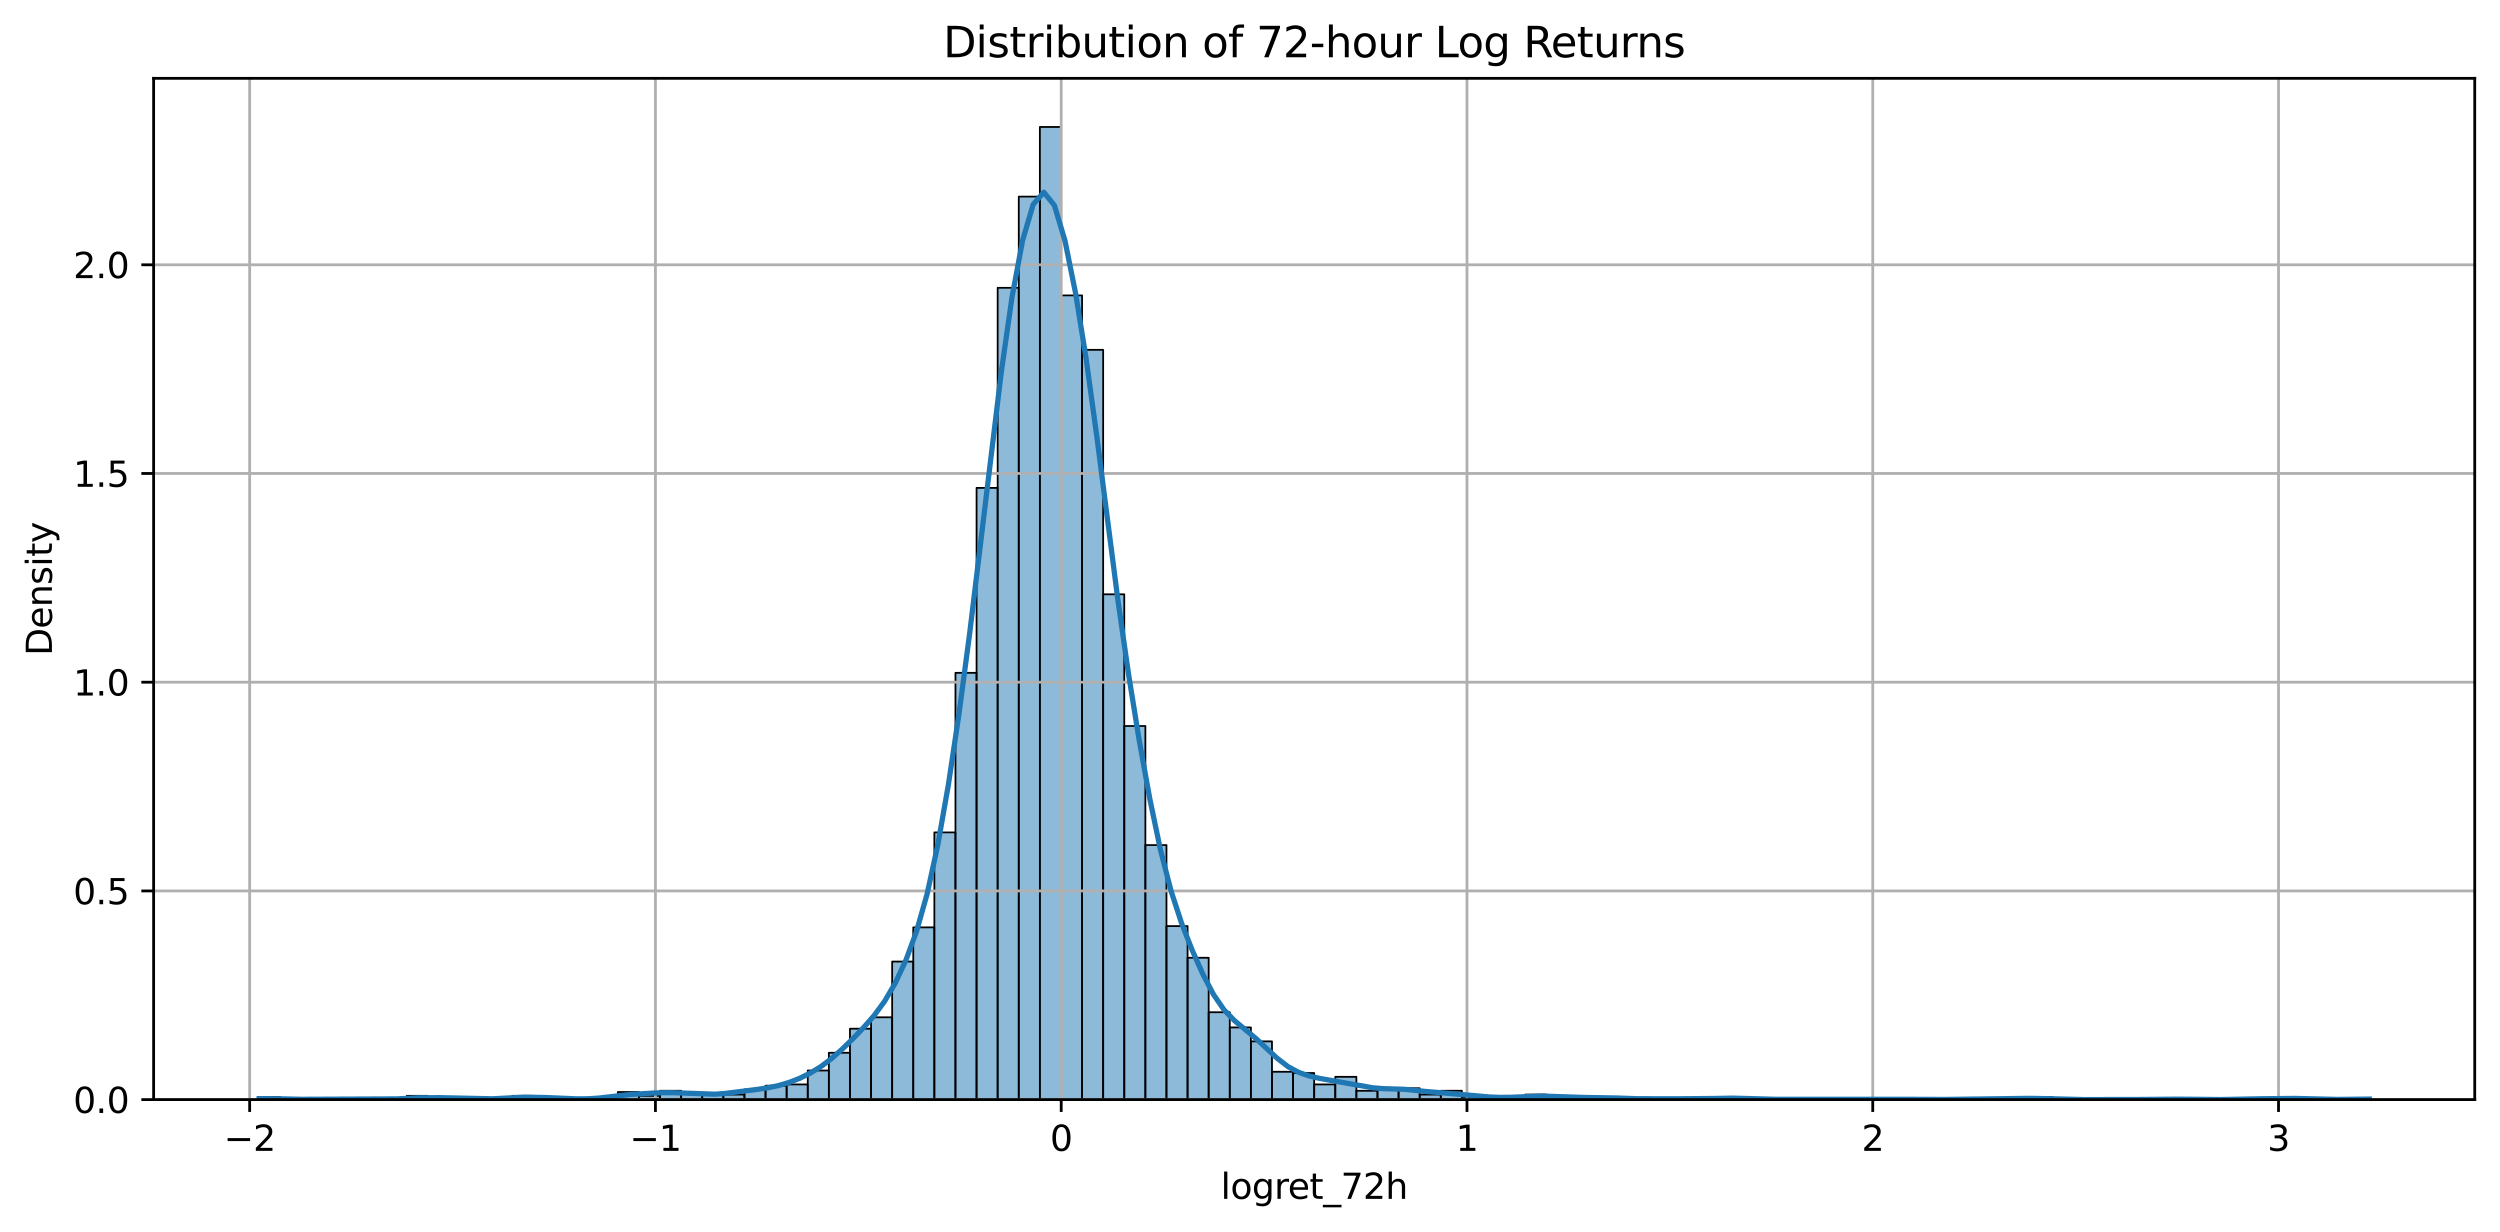 <?xml version="1.0" encoding="utf-8" standalone="no"?>
<!DOCTYPE svg PUBLIC "-//W3C//DTD SVG 1.1//EN"
  "http://www.w3.org/Graphics/SVG/1.1/DTD/svg11.dtd">
<svg xmlns:xlink="http://www.w3.org/1999/xlink" width="712.461pt" height="351.211pt" viewBox="0 0 712.461 351.211" xmlns="http://www.w3.org/2000/svg" version="1.1">
 <defs>
  <style type="text/css">*{stroke-linejoin: round; stroke-linecap: butt}</style>
 </defs>
 <g id="figure_1">
  <g id="patch_1">
   <path d="M 0 351.211 
L 712.461 351.211 
L 712.461 0 
L 0 0 
z
" style="fill: #ffffff"/>
  </g>
  <g id="axes_1">
   <g id="patch_2">
    <path d="M 43.781 313.377 
L 705.261 313.377 
L 705.261 22.318 
L 43.781 22.318 
z
" style="fill: #ffffff"/>
   </g>
   <g id="patch_3">
    <path d="M 73.849 313.377 
L 79.862 313.377 
L 79.862 312.655 
L 73.849 312.655 
z
" clip-path="url(#p405939d456)" style="fill: #1f77b4; fill-opacity: 0.5; stroke: #000000; stroke-width: 0.507; stroke-linejoin: miter"/>
   </g>
   <g id="patch_4">
    <path d="M 79.862 313.377 
L 85.875 313.377 
L 85.875 313.377 
L 79.862 313.377 
z
" clip-path="url(#p405939d456)" style="fill: #1f77b4; fill-opacity: 0.5; stroke: #000000; stroke-width: 0.507; stroke-linejoin: miter"/>
   </g>
   <g id="patch_5">
    <path d="M 85.875 313.377 
L 91.889 313.377 
L 91.889 313.377 
L 85.875 313.377 
z
" clip-path="url(#p405939d456)" style="fill: #1f77b4; fill-opacity: 0.5; stroke: #000000; stroke-width: 0.507; stroke-linejoin: miter"/>
   </g>
   <g id="patch_6">
    <path d="M 91.889 313.377 
L 97.902 313.377 
L 97.902 313.016 
L 91.889 313.016 
z
" clip-path="url(#p405939d456)" style="fill: #1f77b4; fill-opacity: 0.5; stroke: #000000; stroke-width: 0.507; stroke-linejoin: miter"/>
   </g>
   <g id="patch_7">
    <path d="M 97.902 313.377 
L 103.916 313.377 
L 103.916 313.377 
L 97.902 313.377 
z
" clip-path="url(#p405939d456)" style="fill: #1f77b4; fill-opacity: 0.5; stroke: #000000; stroke-width: 0.507; stroke-linejoin: miter"/>
   </g>
   <g id="patch_8">
    <path d="M 103.916 313.377 
L 109.929 313.377 
L 109.929 313.377 
L 103.916 313.377 
z
" clip-path="url(#p405939d456)" style="fill: #1f77b4; fill-opacity: 0.5; stroke: #000000; stroke-width: 0.507; stroke-linejoin: miter"/>
   </g>
   <g id="patch_9">
    <path d="M 109.929 313.377 
L 115.943 313.377 
L 115.943 313.377 
L 109.929 313.377 
z
" clip-path="url(#p405939d456)" style="fill: #1f77b4; fill-opacity: 0.5; stroke: #000000; stroke-width: 0.507; stroke-linejoin: miter"/>
   </g>
   <g id="patch_10">
    <path d="M 115.943 313.377 
L 121.956 313.377 
L 121.956 312.294 
L 115.943 312.294 
z
" clip-path="url(#p405939d456)" style="fill: #1f77b4; fill-opacity: 0.5; stroke: #000000; stroke-width: 0.507; stroke-linejoin: miter"/>
   </g>
   <g id="patch_11">
    <path d="M 121.956 313.377 
L 127.97 313.377 
L 127.97 313.377 
L 121.956 313.377 
z
" clip-path="url(#p405939d456)" style="fill: #1f77b4; fill-opacity: 0.5; stroke: #000000; stroke-width: 0.507; stroke-linejoin: miter"/>
   </g>
   <g id="patch_12">
    <path d="M 127.97 313.377 
L 133.983 313.377 
L 133.983 312.655 
L 127.97 312.655 
z
" clip-path="url(#p405939d456)" style="fill: #1f77b4; fill-opacity: 0.5; stroke: #000000; stroke-width: 0.507; stroke-linejoin: miter"/>
   </g>
   <g id="patch_13">
    <path d="M 133.983 313.377 
L 139.997 313.377 
L 139.997 313.377 
L 133.983 313.377 
z
" clip-path="url(#p405939d456)" style="fill: #1f77b4; fill-opacity: 0.5; stroke: #000000; stroke-width: 0.507; stroke-linejoin: miter"/>
   </g>
   <g id="patch_14">
    <path d="M 139.997 313.377 
L 146.01 313.377 
L 146.01 313.016 
L 139.997 313.016 
z
" clip-path="url(#p405939d456)" style="fill: #1f77b4; fill-opacity: 0.5; stroke: #000000; stroke-width: 0.507; stroke-linejoin: miter"/>
   </g>
   <g id="patch_15">
    <path d="M 146.01 313.377 
L 152.023 313.377 
L 152.023 312.294 
L 146.01 312.294 
z
" clip-path="url(#p405939d456)" style="fill: #1f77b4; fill-opacity: 0.5; stroke: #000000; stroke-width: 0.507; stroke-linejoin: miter"/>
   </g>
   <g id="patch_16">
    <path d="M 152.023 313.377 
L 158.037 313.377 
L 158.037 313.016 
L 152.023 313.016 
z
" clip-path="url(#p405939d456)" style="fill: #1f77b4; fill-opacity: 0.5; stroke: #000000; stroke-width: 0.507; stroke-linejoin: miter"/>
   </g>
   <g id="patch_17">
    <path d="M 158.037 313.377 
L 164.05 313.377 
L 164.05 313.016 
L 158.037 313.016 
z
" clip-path="url(#p405939d456)" style="fill: #1f77b4; fill-opacity: 0.5; stroke: #000000; stroke-width: 0.507; stroke-linejoin: miter"/>
   </g>
   <g id="patch_18">
    <path d="M 164.05 313.377 
L 170.064 313.377 
L 170.064 313.377 
L 164.05 313.377 
z
" clip-path="url(#p405939d456)" style="fill: #1f77b4; fill-opacity: 0.5; stroke: #000000; stroke-width: 0.507; stroke-linejoin: miter"/>
   </g>
   <g id="patch_19">
    <path d="M 170.064 313.377 
L 176.077 313.377 
L 176.077 313.016 
L 170.064 313.016 
z
" clip-path="url(#p405939d456)" style="fill: #1f77b4; fill-opacity: 0.5; stroke: #000000; stroke-width: 0.507; stroke-linejoin: miter"/>
   </g>
   <g id="patch_20">
    <path d="M 176.077 313.377 
L 182.091 313.377 
L 182.091 311.211 
L 176.077 311.211 
z
" clip-path="url(#p405939d456)" style="fill: #1f77b4; fill-opacity: 0.5; stroke: #000000; stroke-width: 0.507; stroke-linejoin: miter"/>
   </g>
   <g id="patch_21">
    <path d="M 182.091 313.377 
L 188.104 313.377 
L 188.104 312.294 
L 182.091 312.294 
z
" clip-path="url(#p405939d456)" style="fill: #1f77b4; fill-opacity: 0.5; stroke: #000000; stroke-width: 0.507; stroke-linejoin: miter"/>
   </g>
   <g id="patch_22">
    <path d="M 188.104 313.377 
L 194.118 313.377 
L 194.118 310.85 
L 188.104 310.85 
z
" clip-path="url(#p405939d456)" style="fill: #1f77b4; fill-opacity: 0.5; stroke: #000000; stroke-width: 0.507; stroke-linejoin: miter"/>
   </g>
   <g id="patch_23">
    <path d="M 194.118 313.377 
L 200.131 313.377 
L 200.131 311.572 
L 194.118 311.572 
z
" clip-path="url(#p405939d456)" style="fill: #1f77b4; fill-opacity: 0.5; stroke: #000000; stroke-width: 0.507; stroke-linejoin: miter"/>
   </g>
   <g id="patch_24">
    <path d="M 200.131 313.377 
L 206.145 313.377 
L 206.145 311.933 
L 200.131 311.933 
z
" clip-path="url(#p405939d456)" style="fill: #1f77b4; fill-opacity: 0.5; stroke: #000000; stroke-width: 0.507; stroke-linejoin: miter"/>
   </g>
   <g id="patch_25">
    <path d="M 206.145 313.377 
L 212.158 313.377 
L 212.158 311.933 
L 206.145 311.933 
z
" clip-path="url(#p405939d456)" style="fill: #1f77b4; fill-opacity: 0.5; stroke: #000000; stroke-width: 0.507; stroke-linejoin: miter"/>
   </g>
   <g id="patch_26">
    <path d="M 212.158 313.377 
L 218.171 313.377 
L 218.171 310.489 
L 212.158 310.489 
z
" clip-path="url(#p405939d456)" style="fill: #1f77b4; fill-opacity: 0.5; stroke: #000000; stroke-width: 0.507; stroke-linejoin: miter"/>
   </g>
   <g id="patch_27">
    <path d="M 218.171 313.377 
L 224.185 313.377 
L 224.185 309.407 
L 218.171 309.407 
z
" clip-path="url(#p405939d456)" style="fill: #1f77b4; fill-opacity: 0.5; stroke: #000000; stroke-width: 0.507; stroke-linejoin: miter"/>
   </g>
   <g id="patch_28">
    <path d="M 224.185 313.377 
L 230.198 313.377 
L 230.198 309.046 
L 224.185 309.046 
z
" clip-path="url(#p405939d456)" style="fill: #1f77b4; fill-opacity: 0.5; stroke: #000000; stroke-width: 0.507; stroke-linejoin: miter"/>
   </g>
   <g id="patch_29">
    <path d="M 230.198 313.377 
L 236.212 313.377 
L 236.212 305.075 
L 230.198 305.075 
z
" clip-path="url(#p405939d456)" style="fill: #1f77b4; fill-opacity: 0.5; stroke: #000000; stroke-width: 0.507; stroke-linejoin: miter"/>
   </g>
   <g id="patch_30">
    <path d="M 236.212 313.377 
L 242.225 313.377 
L 242.225 300.022 
L 236.212 300.022 
z
" clip-path="url(#p405939d456)" style="fill: #1f77b4; fill-opacity: 0.5; stroke: #000000; stroke-width: 0.507; stroke-linejoin: miter"/>
   </g>
   <g id="patch_31">
    <path d="M 242.225 313.377 
L 248.239 313.377 
L 248.239 293.164 
L 242.225 293.164 
z
" clip-path="url(#p405939d456)" style="fill: #1f77b4; fill-opacity: 0.5; stroke: #000000; stroke-width: 0.507; stroke-linejoin: miter"/>
   </g>
   <g id="patch_32">
    <path d="M 248.239 313.377 
L 254.252 313.377 
L 254.252 289.916 
L 248.239 289.916 
z
" clip-path="url(#p405939d456)" style="fill: #1f77b4; fill-opacity: 0.5; stroke: #000000; stroke-width: 0.507; stroke-linejoin: miter"/>
   </g>
   <g id="patch_33">
    <path d="M 254.252 313.377 
L 260.266 313.377 
L 260.266 274.035 
L 254.252 274.035 
z
" clip-path="url(#p405939d456)" style="fill: #1f77b4; fill-opacity: 0.5; stroke: #000000; stroke-width: 0.507; stroke-linejoin: miter"/>
   </g>
   <g id="patch_34">
    <path d="M 260.266 313.377 
L 266.279 313.377 
L 266.279 264.29 
L 260.266 264.29 
z
" clip-path="url(#p405939d456)" style="fill: #1f77b4; fill-opacity: 0.5; stroke: #000000; stroke-width: 0.507; stroke-linejoin: miter"/>
   </g>
   <g id="patch_35">
    <path d="M 266.279 313.377 
L 272.293 313.377 
L 272.293 237.219 
L 266.279 237.219 
z
" clip-path="url(#p405939d456)" style="fill: #1f77b4; fill-opacity: 0.5; stroke: #000000; stroke-width: 0.507; stroke-linejoin: miter"/>
   </g>
   <g id="patch_36">
    <path d="M 272.293 313.377 
L 278.306 313.377 
L 278.306 191.741 
L 272.293 191.741 
z
" clip-path="url(#p405939d456)" style="fill: #1f77b4; fill-opacity: 0.5; stroke: #000000; stroke-width: 0.507; stroke-linejoin: miter"/>
   </g>
   <g id="patch_37">
    <path d="M 278.306 313.377 
L 284.319 313.377 
L 284.319 139.045 
L 278.306 139.045 
z
" clip-path="url(#p405939d456)" style="fill: #1f77b4; fill-opacity: 0.5; stroke: #000000; stroke-width: 0.507; stroke-linejoin: miter"/>
   </g>
   <g id="patch_38">
    <path d="M 284.319 313.377 
L 290.333 313.377 
L 290.333 82.017 
L 284.319 82.017 
z
" clip-path="url(#p405939d456)" style="fill: #1f77b4; fill-opacity: 0.5; stroke: #000000; stroke-width: 0.507; stroke-linejoin: miter"/>
   </g>
   <g id="patch_39">
    <path d="M 290.333 313.377 
L 296.346 313.377 
L 296.346 56.03 
L 290.333 56.03 
z
" clip-path="url(#p405939d456)" style="fill: #1f77b4; fill-opacity: 0.5; stroke: #000000; stroke-width: 0.507; stroke-linejoin: miter"/>
   </g>
   <g id="patch_40">
    <path d="M 296.346 313.377 
L 302.36 313.377 
L 302.36 36.178 
L 296.346 36.178 
z
" clip-path="url(#p405939d456)" style="fill: #1f77b4; fill-opacity: 0.5; stroke: #000000; stroke-width: 0.507; stroke-linejoin: miter"/>
   </g>
   <g id="patch_41">
    <path d="M 302.36 313.377 
L 308.373 313.377 
L 308.373 84.183 
L 302.36 84.183 
z
" clip-path="url(#p405939d456)" style="fill: #1f77b4; fill-opacity: 0.5; stroke: #000000; stroke-width: 0.507; stroke-linejoin: miter"/>
   </g>
   <g id="patch_42">
    <path d="M 308.373 313.377 
L 314.387 313.377 
L 314.387 99.703 
L 308.373 99.703 
z
" clip-path="url(#p405939d456)" style="fill: #1f77b4; fill-opacity: 0.5; stroke: #000000; stroke-width: 0.507; stroke-linejoin: miter"/>
   </g>
   <g id="patch_43">
    <path d="M 314.387 313.377 
L 320.4 313.377 
L 320.4 169.363 
L 314.387 169.363 
z
" clip-path="url(#p405939d456)" style="fill: #1f77b4; fill-opacity: 0.5; stroke: #000000; stroke-width: 0.507; stroke-linejoin: miter"/>
   </g>
   <g id="patch_44">
    <path d="M 320.4 313.377 
L 326.414 313.377 
L 326.414 206.901 
L 320.4 206.901 
z
" clip-path="url(#p405939d456)" style="fill: #1f77b4; fill-opacity: 0.5; stroke: #000000; stroke-width: 0.507; stroke-linejoin: miter"/>
   </g>
   <g id="patch_45">
    <path d="M 326.414 313.377 
L 332.427 313.377 
L 332.427 240.829 
L 326.414 240.829 
z
" clip-path="url(#p405939d456)" style="fill: #1f77b4; fill-opacity: 0.5; stroke: #000000; stroke-width: 0.507; stroke-linejoin: miter"/>
   </g>
   <g id="patch_46">
    <path d="M 332.427 313.377 
L 338.441 313.377 
L 338.441 263.929 
L 332.427 263.929 
z
" clip-path="url(#p405939d456)" style="fill: #1f77b4; fill-opacity: 0.5; stroke: #000000; stroke-width: 0.507; stroke-linejoin: miter"/>
   </g>
   <g id="patch_47">
    <path d="M 338.441 313.377 
L 344.454 313.377 
L 344.454 272.952 
L 338.441 272.952 
z
" clip-path="url(#p405939d456)" style="fill: #1f77b4; fill-opacity: 0.5; stroke: #000000; stroke-width: 0.507; stroke-linejoin: miter"/>
   </g>
   <g id="patch_48">
    <path d="M 344.454 313.377 
L 350.467 313.377 
L 350.467 288.472 
L 344.454 288.472 
z
" clip-path="url(#p405939d456)" style="fill: #1f77b4; fill-opacity: 0.5; stroke: #000000; stroke-width: 0.507; stroke-linejoin: miter"/>
   </g>
   <g id="patch_49">
    <path d="M 350.467 313.377 
L 356.481 313.377 
L 356.481 292.804 
L 350.467 292.804 
z
" clip-path="url(#p405939d456)" style="fill: #1f77b4; fill-opacity: 0.5; stroke: #000000; stroke-width: 0.507; stroke-linejoin: miter"/>
   </g>
   <g id="patch_50">
    <path d="M 356.481 313.377 
L 362.494 313.377 
L 362.494 296.774 
L 356.481 296.774 
z
" clip-path="url(#p405939d456)" style="fill: #1f77b4; fill-opacity: 0.5; stroke: #000000; stroke-width: 0.507; stroke-linejoin: miter"/>
   </g>
   <g id="patch_51">
    <path d="M 362.494 313.377 
L 368.508 313.377 
L 368.508 305.436 
L 362.494 305.436 
z
" clip-path="url(#p405939d456)" style="fill: #1f77b4; fill-opacity: 0.5; stroke: #000000; stroke-width: 0.507; stroke-linejoin: miter"/>
   </g>
   <g id="patch_52">
    <path d="M 368.508 313.377 
L 374.521 313.377 
L 374.521 305.797 
L 368.508 305.797 
z
" clip-path="url(#p405939d456)" style="fill: #1f77b4; fill-opacity: 0.5; stroke: #000000; stroke-width: 0.507; stroke-linejoin: miter"/>
   </g>
   <g id="patch_53">
    <path d="M 374.521 313.377 
L 380.535 313.377 
L 380.535 309.046 
L 374.521 309.046 
z
" clip-path="url(#p405939d456)" style="fill: #1f77b4; fill-opacity: 0.5; stroke: #000000; stroke-width: 0.507; stroke-linejoin: miter"/>
   </g>
   <g id="patch_54">
    <path d="M 380.535 313.377 
L 386.548 313.377 
L 386.548 306.88 
L 380.535 306.88 
z
" clip-path="url(#p405939d456)" style="fill: #1f77b4; fill-opacity: 0.5; stroke: #000000; stroke-width: 0.507; stroke-linejoin: miter"/>
   </g>
   <g id="patch_55">
    <path d="M 386.548 313.377 
L 392.562 313.377 
L 392.562 310.85 
L 386.548 310.85 
z
" clip-path="url(#p405939d456)" style="fill: #1f77b4; fill-opacity: 0.5; stroke: #000000; stroke-width: 0.507; stroke-linejoin: miter"/>
   </g>
   <g id="patch_56">
    <path d="M 392.562 313.377 
L 398.575 313.377 
L 398.575 310.489 
L 392.562 310.489 
z
" clip-path="url(#p405939d456)" style="fill: #1f77b4; fill-opacity: 0.5; stroke: #000000; stroke-width: 0.507; stroke-linejoin: miter"/>
   </g>
   <g id="patch_57">
    <path d="M 398.575 313.377 
L 404.589 313.377 
L 404.589 310.128 
L 398.575 310.128 
z
" clip-path="url(#p405939d456)" style="fill: #1f77b4; fill-opacity: 0.5; stroke: #000000; stroke-width: 0.507; stroke-linejoin: miter"/>
   </g>
   <g id="patch_58">
    <path d="M 404.589 313.377 
L 410.602 313.377 
L 410.602 311.933 
L 404.589 311.933 
z
" clip-path="url(#p405939d456)" style="fill: #1f77b4; fill-opacity: 0.5; stroke: #000000; stroke-width: 0.507; stroke-linejoin: miter"/>
   </g>
   <g id="patch_59">
    <path d="M 410.602 313.377 
L 416.615 313.377 
L 416.615 310.85 
L 410.602 310.85 
z
" clip-path="url(#p405939d456)" style="fill: #1f77b4; fill-opacity: 0.5; stroke: #000000; stroke-width: 0.507; stroke-linejoin: miter"/>
   </g>
   <g id="patch_60">
    <path d="M 416.615 313.377 
L 422.629 313.377 
L 422.629 312.655 
L 416.615 312.655 
z
" clip-path="url(#p405939d456)" style="fill: #1f77b4; fill-opacity: 0.5; stroke: #000000; stroke-width: 0.507; stroke-linejoin: miter"/>
   </g>
   <g id="patch_61">
    <path d="M 422.629 313.377 
L 428.642 313.377 
L 428.642 312.655 
L 422.629 312.655 
z
" clip-path="url(#p405939d456)" style="fill: #1f77b4; fill-opacity: 0.5; stroke: #000000; stroke-width: 0.507; stroke-linejoin: miter"/>
   </g>
   <g id="patch_62">
    <path d="M 428.642 313.377 
L 434.656 313.377 
L 434.656 313.016 
L 428.642 313.016 
z
" clip-path="url(#p405939d456)" style="fill: #1f77b4; fill-opacity: 0.5; stroke: #000000; stroke-width: 0.507; stroke-linejoin: miter"/>
   </g>
   <g id="patch_63">
    <path d="M 434.656 313.377 
L 440.669 313.377 
L 440.669 311.933 
L 434.656 311.933 
z
" clip-path="url(#p405939d456)" style="fill: #1f77b4; fill-opacity: 0.5; stroke: #000000; stroke-width: 0.507; stroke-linejoin: miter"/>
   </g>
   <g id="patch_64">
    <path d="M 440.669 313.377 
L 446.683 313.377 
L 446.683 312.294 
L 440.669 312.294 
z
" clip-path="url(#p405939d456)" style="fill: #1f77b4; fill-opacity: 0.5; stroke: #000000; stroke-width: 0.507; stroke-linejoin: miter"/>
   </g>
   <g id="patch_65">
    <path d="M 446.683 313.377 
L 452.696 313.377 
L 452.696 313.016 
L 446.683 313.016 
z
" clip-path="url(#p405939d456)" style="fill: #1f77b4; fill-opacity: 0.5; stroke: #000000; stroke-width: 0.507; stroke-linejoin: miter"/>
   </g>
   <g id="patch_66">
    <path d="M 452.696 313.377 
L 458.71 313.377 
L 458.71 312.655 
L 452.696 312.655 
z
" clip-path="url(#p405939d456)" style="fill: #1f77b4; fill-opacity: 0.5; stroke: #000000; stroke-width: 0.507; stroke-linejoin: miter"/>
   </g>
   <g id="patch_67">
    <path d="M 458.71 313.377 
L 464.723 313.377 
L 464.723 313.016 
L 458.71 313.016 
z
" clip-path="url(#p405939d456)" style="fill: #1f77b4; fill-opacity: 0.5; stroke: #000000; stroke-width: 0.507; stroke-linejoin: miter"/>
   </g>
   <g id="patch_68">
    <path d="M 464.723 313.377 
L 470.737 313.377 
L 470.737 313.377 
L 464.723 313.377 
z
" clip-path="url(#p405939d456)" style="fill: #1f77b4; fill-opacity: 0.5; stroke: #000000; stroke-width: 0.507; stroke-linejoin: miter"/>
   </g>
   <g id="patch_69">
    <path d="M 470.737 313.377 
L 476.75 313.377 
L 476.75 313.016 
L 470.737 313.016 
z
" clip-path="url(#p405939d456)" style="fill: #1f77b4; fill-opacity: 0.5; stroke: #000000; stroke-width: 0.507; stroke-linejoin: miter"/>
   </g>
   <g id="patch_70">
    <path d="M 476.75 313.377 
L 482.763 313.377 
L 482.763 313.016 
L 476.75 313.016 
z
" clip-path="url(#p405939d456)" style="fill: #1f77b4; fill-opacity: 0.5; stroke: #000000; stroke-width: 0.507; stroke-linejoin: miter"/>
   </g>
   <g id="patch_71">
    <path d="M 482.763 313.377 
L 488.777 313.377 
L 488.777 313.377 
L 482.763 313.377 
z
" clip-path="url(#p405939d456)" style="fill: #1f77b4; fill-opacity: 0.5; stroke: #000000; stroke-width: 0.507; stroke-linejoin: miter"/>
   </g>
   <g id="patch_72">
    <path d="M 488.777 313.377 
L 494.79 313.377 
L 494.79 312.655 
L 488.777 312.655 
z
" clip-path="url(#p405939d456)" style="fill: #1f77b4; fill-opacity: 0.5; stroke: #000000; stroke-width: 0.507; stroke-linejoin: miter"/>
   </g>
   <g id="patch_73">
    <path d="M 494.79 313.377 
L 500.804 313.377 
L 500.804 313.016 
L 494.79 313.016 
z
" clip-path="url(#p405939d456)" style="fill: #1f77b4; fill-opacity: 0.5; stroke: #000000; stroke-width: 0.507; stroke-linejoin: miter"/>
   </g>
   <g id="patch_74">
    <path d="M 500.804 313.377 
L 506.817 313.377 
L 506.817 313.377 
L 500.804 313.377 
z
" clip-path="url(#p405939d456)" style="fill: #1f77b4; fill-opacity: 0.5; stroke: #000000; stroke-width: 0.507; stroke-linejoin: miter"/>
   </g>
   <g id="patch_75">
    <path d="M 506.817 313.377 
L 512.831 313.377 
L 512.831 313.377 
L 506.817 313.377 
z
" clip-path="url(#p405939d456)" style="fill: #1f77b4; fill-opacity: 0.5; stroke: #000000; stroke-width: 0.507; stroke-linejoin: miter"/>
   </g>
   <g id="patch_76">
    <path d="M 512.831 313.377 
L 518.844 313.377 
L 518.844 313.016 
L 512.831 313.016 
z
" clip-path="url(#p405939d456)" style="fill: #1f77b4; fill-opacity: 0.5; stroke: #000000; stroke-width: 0.507; stroke-linejoin: miter"/>
   </g>
   <g id="patch_77">
    <path d="M 518.844 313.377 
L 524.858 313.377 
L 524.858 313.377 
L 518.844 313.377 
z
" clip-path="url(#p405939d456)" style="fill: #1f77b4; fill-opacity: 0.5; stroke: #000000; stroke-width: 0.507; stroke-linejoin: miter"/>
   </g>
   <g id="patch_78">
    <path d="M 524.858 313.377 
L 530.871 313.377 
L 530.871 313.016 
L 524.858 313.016 
z
" clip-path="url(#p405939d456)" style="fill: #1f77b4; fill-opacity: 0.5; stroke: #000000; stroke-width: 0.507; stroke-linejoin: miter"/>
   </g>
   <g id="patch_79">
    <path d="M 530.871 313.377 
L 536.885 313.377 
L 536.885 313.377 
L 530.871 313.377 
z
" clip-path="url(#p405939d456)" style="fill: #1f77b4; fill-opacity: 0.5; stroke: #000000; stroke-width: 0.507; stroke-linejoin: miter"/>
   </g>
   <g id="patch_80">
    <path d="M 536.885 313.377 
L 542.898 313.377 
L 542.898 313.016 
L 536.885 313.016 
z
" clip-path="url(#p405939d456)" style="fill: #1f77b4; fill-opacity: 0.5; stroke: #000000; stroke-width: 0.507; stroke-linejoin: miter"/>
   </g>
   <g id="patch_81">
    <path d="M 542.898 313.377 
L 548.911 313.377 
L 548.911 313.377 
L 542.898 313.377 
z
" clip-path="url(#p405939d456)" style="fill: #1f77b4; fill-opacity: 0.5; stroke: #000000; stroke-width: 0.507; stroke-linejoin: miter"/>
   </g>
   <g id="patch_82">
    <path d="M 548.911 313.377 
L 554.925 313.377 
L 554.925 313.377 
L 548.911 313.377 
z
" clip-path="url(#p405939d456)" style="fill: #1f77b4; fill-opacity: 0.5; stroke: #000000; stroke-width: 0.507; stroke-linejoin: miter"/>
   </g>
   <g id="patch_83">
    <path d="M 554.925 313.377 
L 560.938 313.377 
L 560.938 313.377 
L 554.925 313.377 
z
" clip-path="url(#p405939d456)" style="fill: #1f77b4; fill-opacity: 0.5; stroke: #000000; stroke-width: 0.507; stroke-linejoin: miter"/>
   </g>
   <g id="patch_84">
    <path d="M 560.938 313.377 
L 566.952 313.377 
L 566.952 313.016 
L 560.938 313.016 
z
" clip-path="url(#p405939d456)" style="fill: #1f77b4; fill-opacity: 0.5; stroke: #000000; stroke-width: 0.507; stroke-linejoin: miter"/>
   </g>
   <g id="patch_85">
    <path d="M 566.952 313.377 
L 572.965 313.377 
L 572.965 313.016 
L 566.952 313.016 
z
" clip-path="url(#p405939d456)" style="fill: #1f77b4; fill-opacity: 0.5; stroke: #000000; stroke-width: 0.507; stroke-linejoin: miter"/>
   </g>
   <g id="patch_86">
    <path d="M 572.965 313.377 
L 578.979 313.377 
L 578.979 313.377 
L 572.965 313.377 
z
" clip-path="url(#p405939d456)" style="fill: #1f77b4; fill-opacity: 0.5; stroke: #000000; stroke-width: 0.507; stroke-linejoin: miter"/>
   </g>
   <g id="patch_87">
    <path d="M 578.979 313.377 
L 584.992 313.377 
L 584.992 312.655 
L 578.979 312.655 
z
" clip-path="url(#p405939d456)" style="fill: #1f77b4; fill-opacity: 0.5; stroke: #000000; stroke-width: 0.507; stroke-linejoin: miter"/>
   </g>
   <g id="patch_88">
    <path d="M 584.992 313.377 
L 591.006 313.377 
L 591.006 313.377 
L 584.992 313.377 
z
" clip-path="url(#p405939d456)" style="fill: #1f77b4; fill-opacity: 0.5; stroke: #000000; stroke-width: 0.507; stroke-linejoin: miter"/>
   </g>
   <g id="patch_89">
    <path d="M 591.006 313.377 
L 597.019 313.377 
L 597.019 313.377 
L 591.006 313.377 
z
" clip-path="url(#p405939d456)" style="fill: #1f77b4; fill-opacity: 0.5; stroke: #000000; stroke-width: 0.507; stroke-linejoin: miter"/>
   </g>
   <g id="patch_90">
    <path d="M 597.019 313.377 
L 603.033 313.377 
L 603.033 313.377 
L 597.019 313.377 
z
" clip-path="url(#p405939d456)" style="fill: #1f77b4; fill-opacity: 0.5; stroke: #000000; stroke-width: 0.507; stroke-linejoin: miter"/>
   </g>
   <g id="patch_91">
    <path d="M 603.033 313.377 
L 609.046 313.377 
L 609.046 313.377 
L 603.033 313.377 
z
" clip-path="url(#p405939d456)" style="fill: #1f77b4; fill-opacity: 0.5; stroke: #000000; stroke-width: 0.507; stroke-linejoin: miter"/>
   </g>
   <g id="patch_92">
    <path d="M 609.046 313.377 
L 615.059 313.377 
L 615.059 313.377 
L 609.046 313.377 
z
" clip-path="url(#p405939d456)" style="fill: #1f77b4; fill-opacity: 0.5; stroke: #000000; stroke-width: 0.507; stroke-linejoin: miter"/>
   </g>
   <g id="patch_93">
    <path d="M 615.059 313.377 
L 621.073 313.377 
L 621.073 313.016 
L 615.059 313.016 
z
" clip-path="url(#p405939d456)" style="fill: #1f77b4; fill-opacity: 0.5; stroke: #000000; stroke-width: 0.507; stroke-linejoin: miter"/>
   </g>
   <g id="patch_94">
    <path d="M 621.073 313.377 
L 627.086 313.377 
L 627.086 313.377 
L 621.073 313.377 
z
" clip-path="url(#p405939d456)" style="fill: #1f77b4; fill-opacity: 0.5; stroke: #000000; stroke-width: 0.507; stroke-linejoin: miter"/>
   </g>
   <g id="patch_95">
    <path d="M 627.086 313.377 
L 633.1 313.377 
L 633.1 313.377 
L 627.086 313.377 
z
" clip-path="url(#p405939d456)" style="fill: #1f77b4; fill-opacity: 0.5; stroke: #000000; stroke-width: 0.507; stroke-linejoin: miter"/>
   </g>
   <g id="patch_96">
    <path d="M 633.1 313.377 
L 639.113 313.377 
L 639.113 313.377 
L 633.1 313.377 
z
" clip-path="url(#p405939d456)" style="fill: #1f77b4; fill-opacity: 0.5; stroke: #000000; stroke-width: 0.507; stroke-linejoin: miter"/>
   </g>
   <g id="patch_97">
    <path d="M 639.113 313.377 
L 645.127 313.377 
L 645.127 313.016 
L 639.113 313.016 
z
" clip-path="url(#p405939d456)" style="fill: #1f77b4; fill-opacity: 0.5; stroke: #000000; stroke-width: 0.507; stroke-linejoin: miter"/>
   </g>
   <g id="patch_98">
    <path d="M 645.127 313.377 
L 651.14 313.377 
L 651.14 313.377 
L 645.127 313.377 
z
" clip-path="url(#p405939d456)" style="fill: #1f77b4; fill-opacity: 0.5; stroke: #000000; stroke-width: 0.507; stroke-linejoin: miter"/>
   </g>
   <g id="patch_99">
    <path d="M 651.14 313.377 
L 657.154 313.377 
L 657.154 312.655 
L 651.14 312.655 
z
" clip-path="url(#p405939d456)" style="fill: #1f77b4; fill-opacity: 0.5; stroke: #000000; stroke-width: 0.507; stroke-linejoin: miter"/>
   </g>
   <g id="patch_100">
    <path d="M 657.154 313.377 
L 663.167 313.377 
L 663.167 313.377 
L 657.154 313.377 
z
" clip-path="url(#p405939d456)" style="fill: #1f77b4; fill-opacity: 0.5; stroke: #000000; stroke-width: 0.507; stroke-linejoin: miter"/>
   </g>
   <g id="patch_101">
    <path d="M 663.167 313.377 
L 669.181 313.377 
L 669.181 313.377 
L 663.167 313.377 
z
" clip-path="url(#p405939d456)" style="fill: #1f77b4; fill-opacity: 0.5; stroke: #000000; stroke-width: 0.507; stroke-linejoin: miter"/>
   </g>
   <g id="patch_102">
    <path d="M 669.181 313.377 
L 675.194 313.377 
L 675.194 313.016 
L 669.181 313.016 
z
" clip-path="url(#p405939d456)" style="fill: #1f77b4; fill-opacity: 0.5; stroke: #000000; stroke-width: 0.507; stroke-linejoin: miter"/>
   </g>
   <g id="matplotlib.axis_1">
    <g id="xtick_1">
     <g id="line2d_1">
      <path d="M 71.148 313.377 
L 71.148 22.318 
" clip-path="url(#p405939d456)" style="fill: none; stroke: #b0b0b0; stroke-width: 0.8; stroke-linecap: square"/>
     </g>
     <g id="line2d_2">
      <defs>
       <path id="meee453f975" d="M 0 0 
L 0 3.5 
" style="stroke: #000000; stroke-width: 0.8"/>
      </defs>
      <g>
       <use xlink:href="#meee453f975" x="71.148" y="313.377" style="stroke: #000000; stroke-width: 0.8"/>
      </g>
     </g>
     <g id="text_1">
      <!-- −2 -->
      <g transform="translate(63.777 327.975) scale(0.1 -0.1)">
       <defs>
        <path id="DejaVuSans-2212" d="M 678 2272 
L 4684 2272 
L 4684 1741 
L 678 1741 
L 678 2272 
z
" transform="scale(0.016)"/>
        <path id="DejaVuSans-32" d="M 1228 531 
L 3431 531 
L 3431 0 
L 469 0 
L 469 531 
Q 828 903 1448 1529 
Q 2069 2156 2228 2338 
Q 2531 2678 2651 2914 
Q 2772 3150 2772 3378 
Q 2772 3750 2511 3984 
Q 2250 4219 1831 4219 
Q 1534 4219 1204 4116 
Q 875 4013 500 3803 
L 500 4441 
Q 881 4594 1212 4672 
Q 1544 4750 1819 4750 
Q 2544 4750 2975 4387 
Q 3406 4025 3406 3419 
Q 3406 3131 3298 2873 
Q 3191 2616 2906 2266 
Q 2828 2175 2409 1742 
Q 1991 1309 1228 531 
z
" transform="scale(0.016)"/>
       </defs>
       <use xlink:href="#DejaVuSans-2212"/>
       <use xlink:href="#DejaVuSans-32" transform="translate(83.789 0)"/>
      </g>
     </g>
    </g>
    <g id="xtick_2">
     <g id="line2d_3">
      <path d="M 186.787 313.377 
L 186.787 22.318 
" clip-path="url(#p405939d456)" style="fill: none; stroke: #b0b0b0; stroke-width: 0.8; stroke-linecap: square"/>
     </g>
     <g id="line2d_4">
      <g>
       <use xlink:href="#meee453f975" x="186.787" y="313.377" style="stroke: #000000; stroke-width: 0.8"/>
      </g>
     </g>
     <g id="text_2">
      <!-- −1 -->
      <g transform="translate(179.416 327.975) scale(0.1 -0.1)">
       <defs>
        <path id="DejaVuSans-31" d="M 794 531 
L 1825 531 
L 1825 4091 
L 703 3866 
L 703 4441 
L 1819 4666 
L 2450 4666 
L 2450 531 
L 3481 531 
L 3481 0 
L 794 0 
L 794 531 
z
" transform="scale(0.016)"/>
       </defs>
       <use xlink:href="#DejaVuSans-2212"/>
       <use xlink:href="#DejaVuSans-31" transform="translate(83.789 0)"/>
      </g>
     </g>
    </g>
    <g id="xtick_3">
     <g id="line2d_5">
      <path d="M 302.427 313.377 
L 302.427 22.318 
" clip-path="url(#p405939d456)" style="fill: none; stroke: #b0b0b0; stroke-width: 0.8; stroke-linecap: square"/>
     </g>
     <g id="line2d_6">
      <g>
       <use xlink:href="#meee453f975" x="302.427" y="313.377" style="stroke: #000000; stroke-width: 0.8"/>
      </g>
     </g>
     <g id="text_3">
      <!-- 0 -->
      <g transform="translate(299.245 327.975) scale(0.1 -0.1)">
       <defs>
        <path id="DejaVuSans-30" d="M 2034 4250 
Q 1547 4250 1301 3770 
Q 1056 3291 1056 2328 
Q 1056 1369 1301 889 
Q 1547 409 2034 409 
Q 2525 409 2770 889 
Q 3016 1369 3016 2328 
Q 3016 3291 2770 3770 
Q 2525 4250 2034 4250 
z
M 2034 4750 
Q 2819 4750 3233 4129 
Q 3647 3509 3647 2328 
Q 3647 1150 3233 529 
Q 2819 -91 2034 -91 
Q 1250 -91 836 529 
Q 422 1150 422 2328 
Q 422 3509 836 4129 
Q 1250 4750 2034 4750 
z
" transform="scale(0.016)"/>
       </defs>
       <use xlink:href="#DejaVuSans-30"/>
      </g>
     </g>
    </g>
    <g id="xtick_4">
     <g id="line2d_7">
      <path d="M 418.066 313.377 
L 418.066 22.318 
" clip-path="url(#p405939d456)" style="fill: none; stroke: #b0b0b0; stroke-width: 0.8; stroke-linecap: square"/>
     </g>
     <g id="line2d_8">
      <g>
       <use xlink:href="#meee453f975" x="418.066" y="313.377" style="stroke: #000000; stroke-width: 0.8"/>
      </g>
     </g>
     <g id="text_4">
      <!-- 1 -->
      <g transform="translate(414.885 327.975) scale(0.1 -0.1)">
       <use xlink:href="#DejaVuSans-31"/>
      </g>
     </g>
    </g>
    <g id="xtick_5">
     <g id="line2d_9">
      <path d="M 533.705 313.377 
L 533.705 22.318 
" clip-path="url(#p405939d456)" style="fill: none; stroke: #b0b0b0; stroke-width: 0.8; stroke-linecap: square"/>
     </g>
     <g id="line2d_10">
      <g>
       <use xlink:href="#meee453f975" x="533.705" y="313.377" style="stroke: #000000; stroke-width: 0.8"/>
      </g>
     </g>
     <g id="text_5">
      <!-- 2 -->
      <g transform="translate(530.524 327.975) scale(0.1 -0.1)">
       <use xlink:href="#DejaVuSans-32"/>
      </g>
     </g>
    </g>
    <g id="xtick_6">
     <g id="line2d_11">
      <path d="M 649.344 313.377 
L 649.344 22.318 
" clip-path="url(#p405939d456)" style="fill: none; stroke: #b0b0b0; stroke-width: 0.8; stroke-linecap: square"/>
     </g>
     <g id="line2d_12">
      <g>
       <use xlink:href="#meee453f975" x="649.344" y="313.377" style="stroke: #000000; stroke-width: 0.8"/>
      </g>
     </g>
     <g id="text_6">
      <!-- 3 -->
      <g transform="translate(646.163 327.975) scale(0.1 -0.1)">
       <defs>
        <path id="DejaVuSans-33" d="M 2597 2516 
Q 3050 2419 3304 2112 
Q 3559 1806 3559 1356 
Q 3559 666 3084 287 
Q 2609 -91 1734 -91 
Q 1441 -91 1130 -33 
Q 819 25 488 141 
L 488 750 
Q 750 597 1062 519 
Q 1375 441 1716 441 
Q 2309 441 2620 675 
Q 2931 909 2931 1356 
Q 2931 1769 2642 2001 
Q 2353 2234 1838 2234 
L 1294 2234 
L 1294 2753 
L 1863 2753 
Q 2328 2753 2575 2939 
Q 2822 3125 2822 3475 
Q 2822 3834 2567 4026 
Q 2313 4219 1838 4219 
Q 1578 4219 1281 4162 
Q 984 4106 628 3988 
L 628 4550 
Q 988 4650 1302 4700 
Q 1616 4750 1894 4750 
Q 2613 4750 3031 4423 
Q 3450 4097 3450 3541 
Q 3450 3153 3228 2886 
Q 3006 2619 2597 2516 
z
" transform="scale(0.016)"/>
       </defs>
       <use xlink:href="#DejaVuSans-33"/>
      </g>
     </g>
    </g>
    <g id="text_7">
     <!-- logret_72h -->
     <g transform="translate(347.888 341.653) scale(0.1 -0.1)">
      <defs>
       <path id="DejaVuSans-6c" d="M 603 4863 
L 1178 4863 
L 1178 0 
L 603 0 
L 603 4863 
z
" transform="scale(0.016)"/>
       <path id="DejaVuSans-6f" d="M 1959 3097 
Q 1497 3097 1228 2736 
Q 959 2375 959 1747 
Q 959 1119 1226 758 
Q 1494 397 1959 397 
Q 2419 397 2687 759 
Q 2956 1122 2956 1747 
Q 2956 2369 2687 2733 
Q 2419 3097 1959 3097 
z
M 1959 3584 
Q 2709 3584 3137 3096 
Q 3566 2609 3566 1747 
Q 3566 888 3137 398 
Q 2709 -91 1959 -91 
Q 1206 -91 779 398 
Q 353 888 353 1747 
Q 353 2609 779 3096 
Q 1206 3584 1959 3584 
z
" transform="scale(0.016)"/>
       <path id="DejaVuSans-67" d="M 2906 1791 
Q 2906 2416 2648 2759 
Q 2391 3103 1925 3103 
Q 1463 3103 1205 2759 
Q 947 2416 947 1791 
Q 947 1169 1205 825 
Q 1463 481 1925 481 
Q 2391 481 2648 825 
Q 2906 1169 2906 1791 
z
M 3481 434 
Q 3481 -459 3084 -895 
Q 2688 -1331 1869 -1331 
Q 1566 -1331 1297 -1286 
Q 1028 -1241 775 -1147 
L 775 -588 
Q 1028 -725 1275 -790 
Q 1522 -856 1778 -856 
Q 2344 -856 2625 -561 
Q 2906 -266 2906 331 
L 2906 616 
Q 2728 306 2450 153 
Q 2172 0 1784 0 
Q 1141 0 747 490 
Q 353 981 353 1791 
Q 353 2603 747 3093 
Q 1141 3584 1784 3584 
Q 2172 3584 2450 3431 
Q 2728 3278 2906 2969 
L 2906 3500 
L 3481 3500 
L 3481 434 
z
" transform="scale(0.016)"/>
       <path id="DejaVuSans-72" d="M 2631 2963 
Q 2534 3019 2420 3045 
Q 2306 3072 2169 3072 
Q 1681 3072 1420 2755 
Q 1159 2438 1159 1844 
L 1159 0 
L 581 0 
L 581 3500 
L 1159 3500 
L 1159 2956 
Q 1341 3275 1631 3429 
Q 1922 3584 2338 3584 
Q 2397 3584 2469 3576 
Q 2541 3569 2628 3553 
L 2631 2963 
z
" transform="scale(0.016)"/>
       <path id="DejaVuSans-65" d="M 3597 1894 
L 3597 1613 
L 953 1613 
Q 991 1019 1311 708 
Q 1631 397 2203 397 
Q 2534 397 2845 478 
Q 3156 559 3463 722 
L 3463 178 
Q 3153 47 2828 -22 
Q 2503 -91 2169 -91 
Q 1331 -91 842 396 
Q 353 884 353 1716 
Q 353 2575 817 3079 
Q 1281 3584 2069 3584 
Q 2775 3584 3186 3129 
Q 3597 2675 3597 1894 
z
M 3022 2063 
Q 3016 2534 2758 2815 
Q 2500 3097 2075 3097 
Q 1594 3097 1305 2825 
Q 1016 2553 972 2059 
L 3022 2063 
z
" transform="scale(0.016)"/>
       <path id="DejaVuSans-74" d="M 1172 4494 
L 1172 3500 
L 2356 3500 
L 2356 3053 
L 1172 3053 
L 1172 1153 
Q 1172 725 1289 603 
Q 1406 481 1766 481 
L 2356 481 
L 2356 0 
L 1766 0 
Q 1100 0 847 248 
Q 594 497 594 1153 
L 594 3053 
L 172 3053 
L 172 3500 
L 594 3500 
L 594 4494 
L 1172 4494 
z
" transform="scale(0.016)"/>
       <path id="DejaVuSans-5f" d="M 3263 -1063 
L 3263 -1509 
L -63 -1509 
L -63 -1063 
L 3263 -1063 
z
" transform="scale(0.016)"/>
       <path id="DejaVuSans-37" d="M 525 4666 
L 3525 4666 
L 3525 4397 
L 1831 0 
L 1172 0 
L 2766 4134 
L 525 4134 
L 525 4666 
z
" transform="scale(0.016)"/>
       <path id="DejaVuSans-68" d="M 3513 2113 
L 3513 0 
L 2938 0 
L 2938 2094 
Q 2938 2591 2744 2837 
Q 2550 3084 2163 3084 
Q 1697 3084 1428 2787 
Q 1159 2491 1159 1978 
L 1159 0 
L 581 0 
L 581 4863 
L 1159 4863 
L 1159 2956 
Q 1366 3272 1645 3428 
Q 1925 3584 2291 3584 
Q 2894 3584 3203 3211 
Q 3513 2838 3513 2113 
z
" transform="scale(0.016)"/>
      </defs>
      <use xlink:href="#DejaVuSans-6c"/>
      <use xlink:href="#DejaVuSans-6f" transform="translate(27.783 0)"/>
      <use xlink:href="#DejaVuSans-67" transform="translate(88.965 0)"/>
      <use xlink:href="#DejaVuSans-72" transform="translate(152.441 0)"/>
      <use xlink:href="#DejaVuSans-65" transform="translate(191.305 0)"/>
      <use xlink:href="#DejaVuSans-74" transform="translate(252.828 0)"/>
      <use xlink:href="#DejaVuSans-5f" transform="translate(292.037 0)"/>
      <use xlink:href="#DejaVuSans-37" transform="translate(342.037 0)"/>
      <use xlink:href="#DejaVuSans-32" transform="translate(405.66 0)"/>
      <use xlink:href="#DejaVuSans-68" transform="translate(469.283 0)"/>
     </g>
    </g>
   </g>
   <g id="matplotlib.axis_2">
    <g id="ytick_1">
     <g id="line2d_13">
      <path d="M 43.781 313.377 
L 705.261 313.377 
" clip-path="url(#p405939d456)" style="fill: none; stroke: #b0b0b0; stroke-width: 0.8; stroke-linecap: square"/>
     </g>
     <g id="line2d_14">
      <defs>
       <path id="md291453a90" d="M 0 0 
L -3.5 0 
" style="stroke: #000000; stroke-width: 0.8"/>
      </defs>
      <g>
       <use xlink:href="#md291453a90" x="43.781" y="313.377" style="stroke: #000000; stroke-width: 0.8"/>
      </g>
     </g>
     <g id="text_8">
      <!-- 0.0 -->
      <g transform="translate(20.878 317.176) scale(0.1 -0.1)">
       <defs>
        <path id="DejaVuSans-2e" d="M 684 794 
L 1344 794 
L 1344 0 
L 684 0 
L 684 794 
z
" transform="scale(0.016)"/>
       </defs>
       <use xlink:href="#DejaVuSans-30"/>
       <use xlink:href="#DejaVuSans-2e" transform="translate(63.623 0)"/>
       <use xlink:href="#DejaVuSans-30" transform="translate(95.41 0)"/>
      </g>
     </g>
    </g>
    <g id="ytick_2">
     <g id="line2d_15">
      <path d="M 43.781 253.897 
L 705.261 253.897 
" clip-path="url(#p405939d456)" style="fill: none; stroke: #b0b0b0; stroke-width: 0.8; stroke-linecap: square"/>
     </g>
     <g id="line2d_16">
      <g>
       <use xlink:href="#md291453a90" x="43.781" y="253.897" style="stroke: #000000; stroke-width: 0.8"/>
      </g>
     </g>
     <g id="text_9">
      <!-- 0.5 -->
      <g transform="translate(20.878 257.696) scale(0.1 -0.1)">
       <defs>
        <path id="DejaVuSans-35" d="M 691 4666 
L 3169 4666 
L 3169 4134 
L 1269 4134 
L 1269 2991 
Q 1406 3038 1543 3061 
Q 1681 3084 1819 3084 
Q 2600 3084 3056 2656 
Q 3513 2228 3513 1497 
Q 3513 744 3044 326 
Q 2575 -91 1722 -91 
Q 1428 -91 1123 -41 
Q 819 9 494 109 
L 494 744 
Q 775 591 1075 516 
Q 1375 441 1709 441 
Q 2250 441 2565 725 
Q 2881 1009 2881 1497 
Q 2881 1984 2565 2268 
Q 2250 2553 1709 2553 
Q 1456 2553 1204 2497 
Q 953 2441 691 2322 
L 691 4666 
z
" transform="scale(0.016)"/>
       </defs>
       <use xlink:href="#DejaVuSans-30"/>
       <use xlink:href="#DejaVuSans-2e" transform="translate(63.623 0)"/>
       <use xlink:href="#DejaVuSans-35" transform="translate(95.41 0)"/>
      </g>
     </g>
    </g>
    <g id="ytick_3">
     <g id="line2d_17">
      <path d="M 43.781 194.417 
L 705.261 194.417 
" clip-path="url(#p405939d456)" style="fill: none; stroke: #b0b0b0; stroke-width: 0.8; stroke-linecap: square"/>
     </g>
     <g id="line2d_18">
      <g>
       <use xlink:href="#md291453a90" x="43.781" y="194.417" style="stroke: #000000; stroke-width: 0.8"/>
      </g>
     </g>
     <g id="text_10">
      <!-- 1.0 -->
      <g transform="translate(20.878 198.216) scale(0.1 -0.1)">
       <use xlink:href="#DejaVuSans-31"/>
       <use xlink:href="#DejaVuSans-2e" transform="translate(63.623 0)"/>
       <use xlink:href="#DejaVuSans-30" transform="translate(95.41 0)"/>
      </g>
     </g>
    </g>
    <g id="ytick_4">
     <g id="line2d_19">
      <path d="M 43.781 134.937 
L 705.261 134.937 
" clip-path="url(#p405939d456)" style="fill: none; stroke: #b0b0b0; stroke-width: 0.8; stroke-linecap: square"/>
     </g>
     <g id="line2d_20">
      <g>
       <use xlink:href="#md291453a90" x="43.781" y="134.937" style="stroke: #000000; stroke-width: 0.8"/>
      </g>
     </g>
     <g id="text_11">
      <!-- 1.5 -->
      <g transform="translate(20.878 138.736) scale(0.1 -0.1)">
       <use xlink:href="#DejaVuSans-31"/>
       <use xlink:href="#DejaVuSans-2e" transform="translate(63.623 0)"/>
       <use xlink:href="#DejaVuSans-35" transform="translate(95.41 0)"/>
      </g>
     </g>
    </g>
    <g id="ytick_5">
     <g id="line2d_21">
      <path d="M 43.781 75.457 
L 705.261 75.457 
" clip-path="url(#p405939d456)" style="fill: none; stroke: #b0b0b0; stroke-width: 0.8; stroke-linecap: square"/>
     </g>
     <g id="line2d_22">
      <g>
       <use xlink:href="#md291453a90" x="43.781" y="75.457" style="stroke: #000000; stroke-width: 0.8"/>
      </g>
     </g>
     <g id="text_12">
      <!-- 2.0 -->
      <g transform="translate(20.878 79.256) scale(0.1 -0.1)">
       <use xlink:href="#DejaVuSans-32"/>
       <use xlink:href="#DejaVuSans-2e" transform="translate(63.623 0)"/>
       <use xlink:href="#DejaVuSans-30" transform="translate(95.41 0)"/>
      </g>
     </g>
    </g>
    <g id="text_13">
     <!-- Density -->
     <g transform="translate(14.798 186.856) rotate(-90) scale(0.1 -0.1)">
      <defs>
       <path id="DejaVuSans-44" d="M 1259 4147 
L 1259 519 
L 2022 519 
Q 2988 519 3436 956 
Q 3884 1394 3884 2338 
Q 3884 3275 3436 3711 
Q 2988 4147 2022 4147 
L 1259 4147 
z
M 628 4666 
L 1925 4666 
Q 3281 4666 3915 4102 
Q 4550 3538 4550 2338 
Q 4550 1131 3912 565 
Q 3275 0 1925 0 
L 628 0 
L 628 4666 
z
" transform="scale(0.016)"/>
       <path id="DejaVuSans-6e" d="M 3513 2113 
L 3513 0 
L 2938 0 
L 2938 2094 
Q 2938 2591 2744 2837 
Q 2550 3084 2163 3084 
Q 1697 3084 1428 2787 
Q 1159 2491 1159 1978 
L 1159 0 
L 581 0 
L 581 3500 
L 1159 3500 
L 1159 2956 
Q 1366 3272 1645 3428 
Q 1925 3584 2291 3584 
Q 2894 3584 3203 3211 
Q 3513 2838 3513 2113 
z
" transform="scale(0.016)"/>
       <path id="DejaVuSans-73" d="M 2834 3397 
L 2834 2853 
Q 2591 2978 2328 3040 
Q 2066 3103 1784 3103 
Q 1356 3103 1142 2972 
Q 928 2841 928 2578 
Q 928 2378 1081 2264 
Q 1234 2150 1697 2047 
L 1894 2003 
Q 2506 1872 2764 1633 
Q 3022 1394 3022 966 
Q 3022 478 2636 193 
Q 2250 -91 1575 -91 
Q 1294 -91 989 -36 
Q 684 19 347 128 
L 347 722 
Q 666 556 975 473 
Q 1284 391 1588 391 
Q 1994 391 2212 530 
Q 2431 669 2431 922 
Q 2431 1156 2273 1281 
Q 2116 1406 1581 1522 
L 1381 1569 
Q 847 1681 609 1914 
Q 372 2147 372 2553 
Q 372 3047 722 3315 
Q 1072 3584 1716 3584 
Q 2034 3584 2315 3537 
Q 2597 3491 2834 3397 
z
" transform="scale(0.016)"/>
       <path id="DejaVuSans-69" d="M 603 3500 
L 1178 3500 
L 1178 0 
L 603 0 
L 603 3500 
z
M 603 4863 
L 1178 4863 
L 1178 4134 
L 603 4134 
L 603 4863 
z
" transform="scale(0.016)"/>
       <path id="DejaVuSans-79" d="M 2059 -325 
Q 1816 -950 1584 -1140 
Q 1353 -1331 966 -1331 
L 506 -1331 
L 506 -850 
L 844 -850 
Q 1081 -850 1212 -737 
Q 1344 -625 1503 -206 
L 1606 56 
L 191 3500 
L 800 3500 
L 1894 763 
L 2988 3500 
L 3597 3500 
L 2059 -325 
z
" transform="scale(0.016)"/>
      </defs>
      <use xlink:href="#DejaVuSans-44"/>
      <use xlink:href="#DejaVuSans-65" transform="translate(77.002 0)"/>
      <use xlink:href="#DejaVuSans-6e" transform="translate(138.525 0)"/>
      <use xlink:href="#DejaVuSans-73" transform="translate(201.904 0)"/>
      <use xlink:href="#DejaVuSans-69" transform="translate(254.004 0)"/>
      <use xlink:href="#DejaVuSans-74" transform="translate(281.787 0)"/>
      <use xlink:href="#DejaVuSans-79" transform="translate(320.996 0)"/>
     </g>
    </g>
   </g>
   <g id="line2d_23">
    <path d="M 73.849 313.094 
L 79.892 313.143 
L 85.936 313.28 
L 113.132 313.166 
L 119.176 312.856 
L 125.22 312.812 
L 140.329 313.138 
L 149.394 312.675 
L 155.438 312.773 
L 164.504 313.159 
L 167.525 313.134 
L 170.547 312.942 
L 179.613 311.908 
L 185.656 311.535 
L 188.678 311.41 
L 191.7 311.399 
L 203.787 311.826 
L 206.809 311.596 
L 215.875 310.452 
L 218.897 309.995 
L 221.919 309.354 
L 224.94 308.456 
L 227.962 307.272 
L 230.984 305.775 
L 234.006 303.914 
L 237.028 301.633 
L 240.05 298.958 
L 243.071 296.007 
L 246.093 292.866 
L 249.115 289.414 
L 252.137 285.286 
L 255.159 280.102 
L 258.181 273.61 
L 261.202 265.401 
L 264.224 254.722 
L 267.246 240.87 
L 270.268 223.684 
L 273.29 203.49 
L 276.312 180.72 
L 285.377 105.847 
L 288.399 84.754 
L 291.421 68.533 
L 294.443 58.246 
L 297.464 54.792 
L 300.486 58.527 
L 303.508 68.641 
L 306.53 83.597 
L 309.552 102.374 
L 312.574 124.378 
L 318.617 171.278 
L 321.639 192.284 
L 324.661 210.997 
L 327.683 227.705 
L 330.705 242.158 
L 333.726 253.898 
L 336.748 263.151 
L 339.77 270.83 
L 342.792 277.613 
L 345.814 283.399 
L 348.836 287.8 
L 351.857 290.906 
L 357.901 295.944 
L 363.945 301.573 
L 366.967 303.909 
L 369.988 305.56 
L 373.01 306.617 
L 376.032 307.319 
L 391.141 309.992 
L 394.163 310.247 
L 400.207 310.432 
L 406.251 311.043 
L 412.294 311.551 
L 418.338 312.079 
L 424.382 312.618 
L 427.403 312.734 
L 430.425 312.706 
L 439.491 312.355 
L 445.534 312.562 
L 451.578 312.755 
L 460.644 312.906 
L 466.687 313.119 
L 478.775 313.129 
L 487.84 313.057 
L 493.884 312.952 
L 499.927 313.111 
L 505.971 313.279 
L 545.255 313.289 
L 554.321 313.322 
L 578.495 313.01 
L 584.539 313.122 
L 593.604 313.356 
L 608.714 313.34 
L 620.801 313.237 
L 632.888 313.353 
L 644.976 313.12 
L 654.041 313.034 
L 666.128 313.316 
L 675.194 313.219 
L 675.194 313.219 
" clip-path="url(#p405939d456)" style="fill: none; stroke: #1f77b4; stroke-width: 1.5; stroke-linecap: square"/>
   </g>
   <g id="patch_103">
    <path d="M 43.781 313.377 
L 43.781 22.318 
" style="fill: none; stroke: #000000; stroke-width: 0.8; stroke-linejoin: miter; stroke-linecap: square"/>
   </g>
   <g id="patch_104">
    <path d="M 705.261 313.377 
L 705.261 22.318 
" style="fill: none; stroke: #000000; stroke-width: 0.8; stroke-linejoin: miter; stroke-linecap: square"/>
   </g>
   <g id="patch_105">
    <path d="M 43.781 313.377 
L 705.261 313.377 
" style="fill: none; stroke: #000000; stroke-width: 0.8; stroke-linejoin: miter; stroke-linecap: square"/>
   </g>
   <g id="patch_106">
    <path d="M 43.781 22.318 
L 705.261 22.318 
" style="fill: none; stroke: #000000; stroke-width: 0.8; stroke-linejoin: miter; stroke-linecap: square"/>
   </g>
   <g id="text_14">
    <!-- Distribution of 72-hour Log Returns -->
    <g transform="translate(268.812 16.318) scale(0.12 -0.12)">
     <defs>
      <path id="DejaVuSans-62" d="M 3116 1747 
Q 3116 2381 2855 2742 
Q 2594 3103 2138 3103 
Q 1681 3103 1420 2742 
Q 1159 2381 1159 1747 
Q 1159 1113 1420 752 
Q 1681 391 2138 391 
Q 2594 391 2855 752 
Q 3116 1113 3116 1747 
z
M 1159 2969 
Q 1341 3281 1617 3432 
Q 1894 3584 2278 3584 
Q 2916 3584 3314 3078 
Q 3713 2572 3713 1747 
Q 3713 922 3314 415 
Q 2916 -91 2278 -91 
Q 1894 -91 1617 61 
Q 1341 213 1159 525 
L 1159 0 
L 581 0 
L 581 4863 
L 1159 4863 
L 1159 2969 
z
" transform="scale(0.016)"/>
      <path id="DejaVuSans-75" d="M 544 1381 
L 544 3500 
L 1119 3500 
L 1119 1403 
Q 1119 906 1312 657 
Q 1506 409 1894 409 
Q 2359 409 2629 706 
Q 2900 1003 2900 1516 
L 2900 3500 
L 3475 3500 
L 3475 0 
L 2900 0 
L 2900 538 
Q 2691 219 2414 64 
Q 2138 -91 1772 -91 
Q 1169 -91 856 284 
Q 544 659 544 1381 
z
M 1991 3584 
L 1991 3584 
z
" transform="scale(0.016)"/>
      <path id="DejaVuSans-20" transform="scale(0.016)"/>
      <path id="DejaVuSans-66" d="M 2375 4863 
L 2375 4384 
L 1825 4384 
Q 1516 4384 1395 4259 
Q 1275 4134 1275 3809 
L 1275 3500 
L 2222 3500 
L 2222 3053 
L 1275 3053 
L 1275 0 
L 697 0 
L 697 3053 
L 147 3053 
L 147 3500 
L 697 3500 
L 697 3744 
Q 697 4328 969 4595 
Q 1241 4863 1831 4863 
L 2375 4863 
z
" transform="scale(0.016)"/>
      <path id="DejaVuSans-2d" d="M 313 2009 
L 1997 2009 
L 1997 1497 
L 313 1497 
L 313 2009 
z
" transform="scale(0.016)"/>
      <path id="DejaVuSans-4c" d="M 628 4666 
L 1259 4666 
L 1259 531 
L 3531 531 
L 3531 0 
L 628 0 
L 628 4666 
z
" transform="scale(0.016)"/>
      <path id="DejaVuSans-52" d="M 2841 2188 
Q 3044 2119 3236 1894 
Q 3428 1669 3622 1275 
L 4263 0 
L 3584 0 
L 2988 1197 
Q 2756 1666 2539 1819 
Q 2322 1972 1947 1972 
L 1259 1972 
L 1259 0 
L 628 0 
L 628 4666 
L 2053 4666 
Q 2853 4666 3247 4331 
Q 3641 3997 3641 3322 
Q 3641 2881 3436 2590 
Q 3231 2300 2841 2188 
z
M 1259 4147 
L 1259 2491 
L 2053 2491 
Q 2509 2491 2742 2702 
Q 2975 2913 2975 3322 
Q 2975 3731 2742 3939 
Q 2509 4147 2053 4147 
L 1259 4147 
z
" transform="scale(0.016)"/>
     </defs>
     <use xlink:href="#DejaVuSans-44"/>
     <use xlink:href="#DejaVuSans-69" transform="translate(77.002 0)"/>
     <use xlink:href="#DejaVuSans-73" transform="translate(104.785 0)"/>
     <use xlink:href="#DejaVuSans-74" transform="translate(156.885 0)"/>
     <use xlink:href="#DejaVuSans-72" transform="translate(196.094 0)"/>
     <use xlink:href="#DejaVuSans-69" transform="translate(237.207 0)"/>
     <use xlink:href="#DejaVuSans-62" transform="translate(264.99 0)"/>
     <use xlink:href="#DejaVuSans-75" transform="translate(328.467 0)"/>
     <use xlink:href="#DejaVuSans-74" transform="translate(391.846 0)"/>
     <use xlink:href="#DejaVuSans-69" transform="translate(431.055 0)"/>
     <use xlink:href="#DejaVuSans-6f" transform="translate(458.838 0)"/>
     <use xlink:href="#DejaVuSans-6e" transform="translate(520.02 0)"/>
     <use xlink:href="#DejaVuSans-20" transform="translate(583.398 0)"/>
     <use xlink:href="#DejaVuSans-6f" transform="translate(615.186 0)"/>
     <use xlink:href="#DejaVuSans-66" transform="translate(676.367 0)"/>
     <use xlink:href="#DejaVuSans-20" transform="translate(711.572 0)"/>
     <use xlink:href="#DejaVuSans-37" transform="translate(743.359 0)"/>
     <use xlink:href="#DejaVuSans-32" transform="translate(806.982 0)"/>
     <use xlink:href="#DejaVuSans-2d" transform="translate(870.605 0)"/>
     <use xlink:href="#DejaVuSans-68" transform="translate(906.689 0)"/>
     <use xlink:href="#DejaVuSans-6f" transform="translate(970.068 0)"/>
     <use xlink:href="#DejaVuSans-75" transform="translate(1031.25 0)"/>
     <use xlink:href="#DejaVuSans-72" transform="translate(1094.629 0)"/>
     <use xlink:href="#DejaVuSans-20" transform="translate(1135.742 0)"/>
     <use xlink:href="#DejaVuSans-4c" transform="translate(1167.529 0)"/>
     <use xlink:href="#DejaVuSans-6f" transform="translate(1221.492 0)"/>
     <use xlink:href="#DejaVuSans-67" transform="translate(1282.674 0)"/>
     <use xlink:href="#DejaVuSans-20" transform="translate(1346.15 0)"/>
     <use xlink:href="#DejaVuSans-52" transform="translate(1377.938 0)"/>
     <use xlink:href="#DejaVuSans-65" transform="translate(1442.92 0)"/>
     <use xlink:href="#DejaVuSans-74" transform="translate(1504.443 0)"/>
     <use xlink:href="#DejaVuSans-75" transform="translate(1543.652 0)"/>
     <use xlink:href="#DejaVuSans-72" transform="translate(1607.031 0)"/>
     <use xlink:href="#DejaVuSans-6e" transform="translate(1646.395 0)"/>
     <use xlink:href="#DejaVuSans-73" transform="translate(1709.773 0)"/>
    </g>
   </g>
  </g>
 </g>
 <defs>
  <clipPath id="p405939d456">
   <rect x="43.781" y="22.318" width="661.48" height="291.059"/>
  </clipPath>
 </defs>
</svg>

